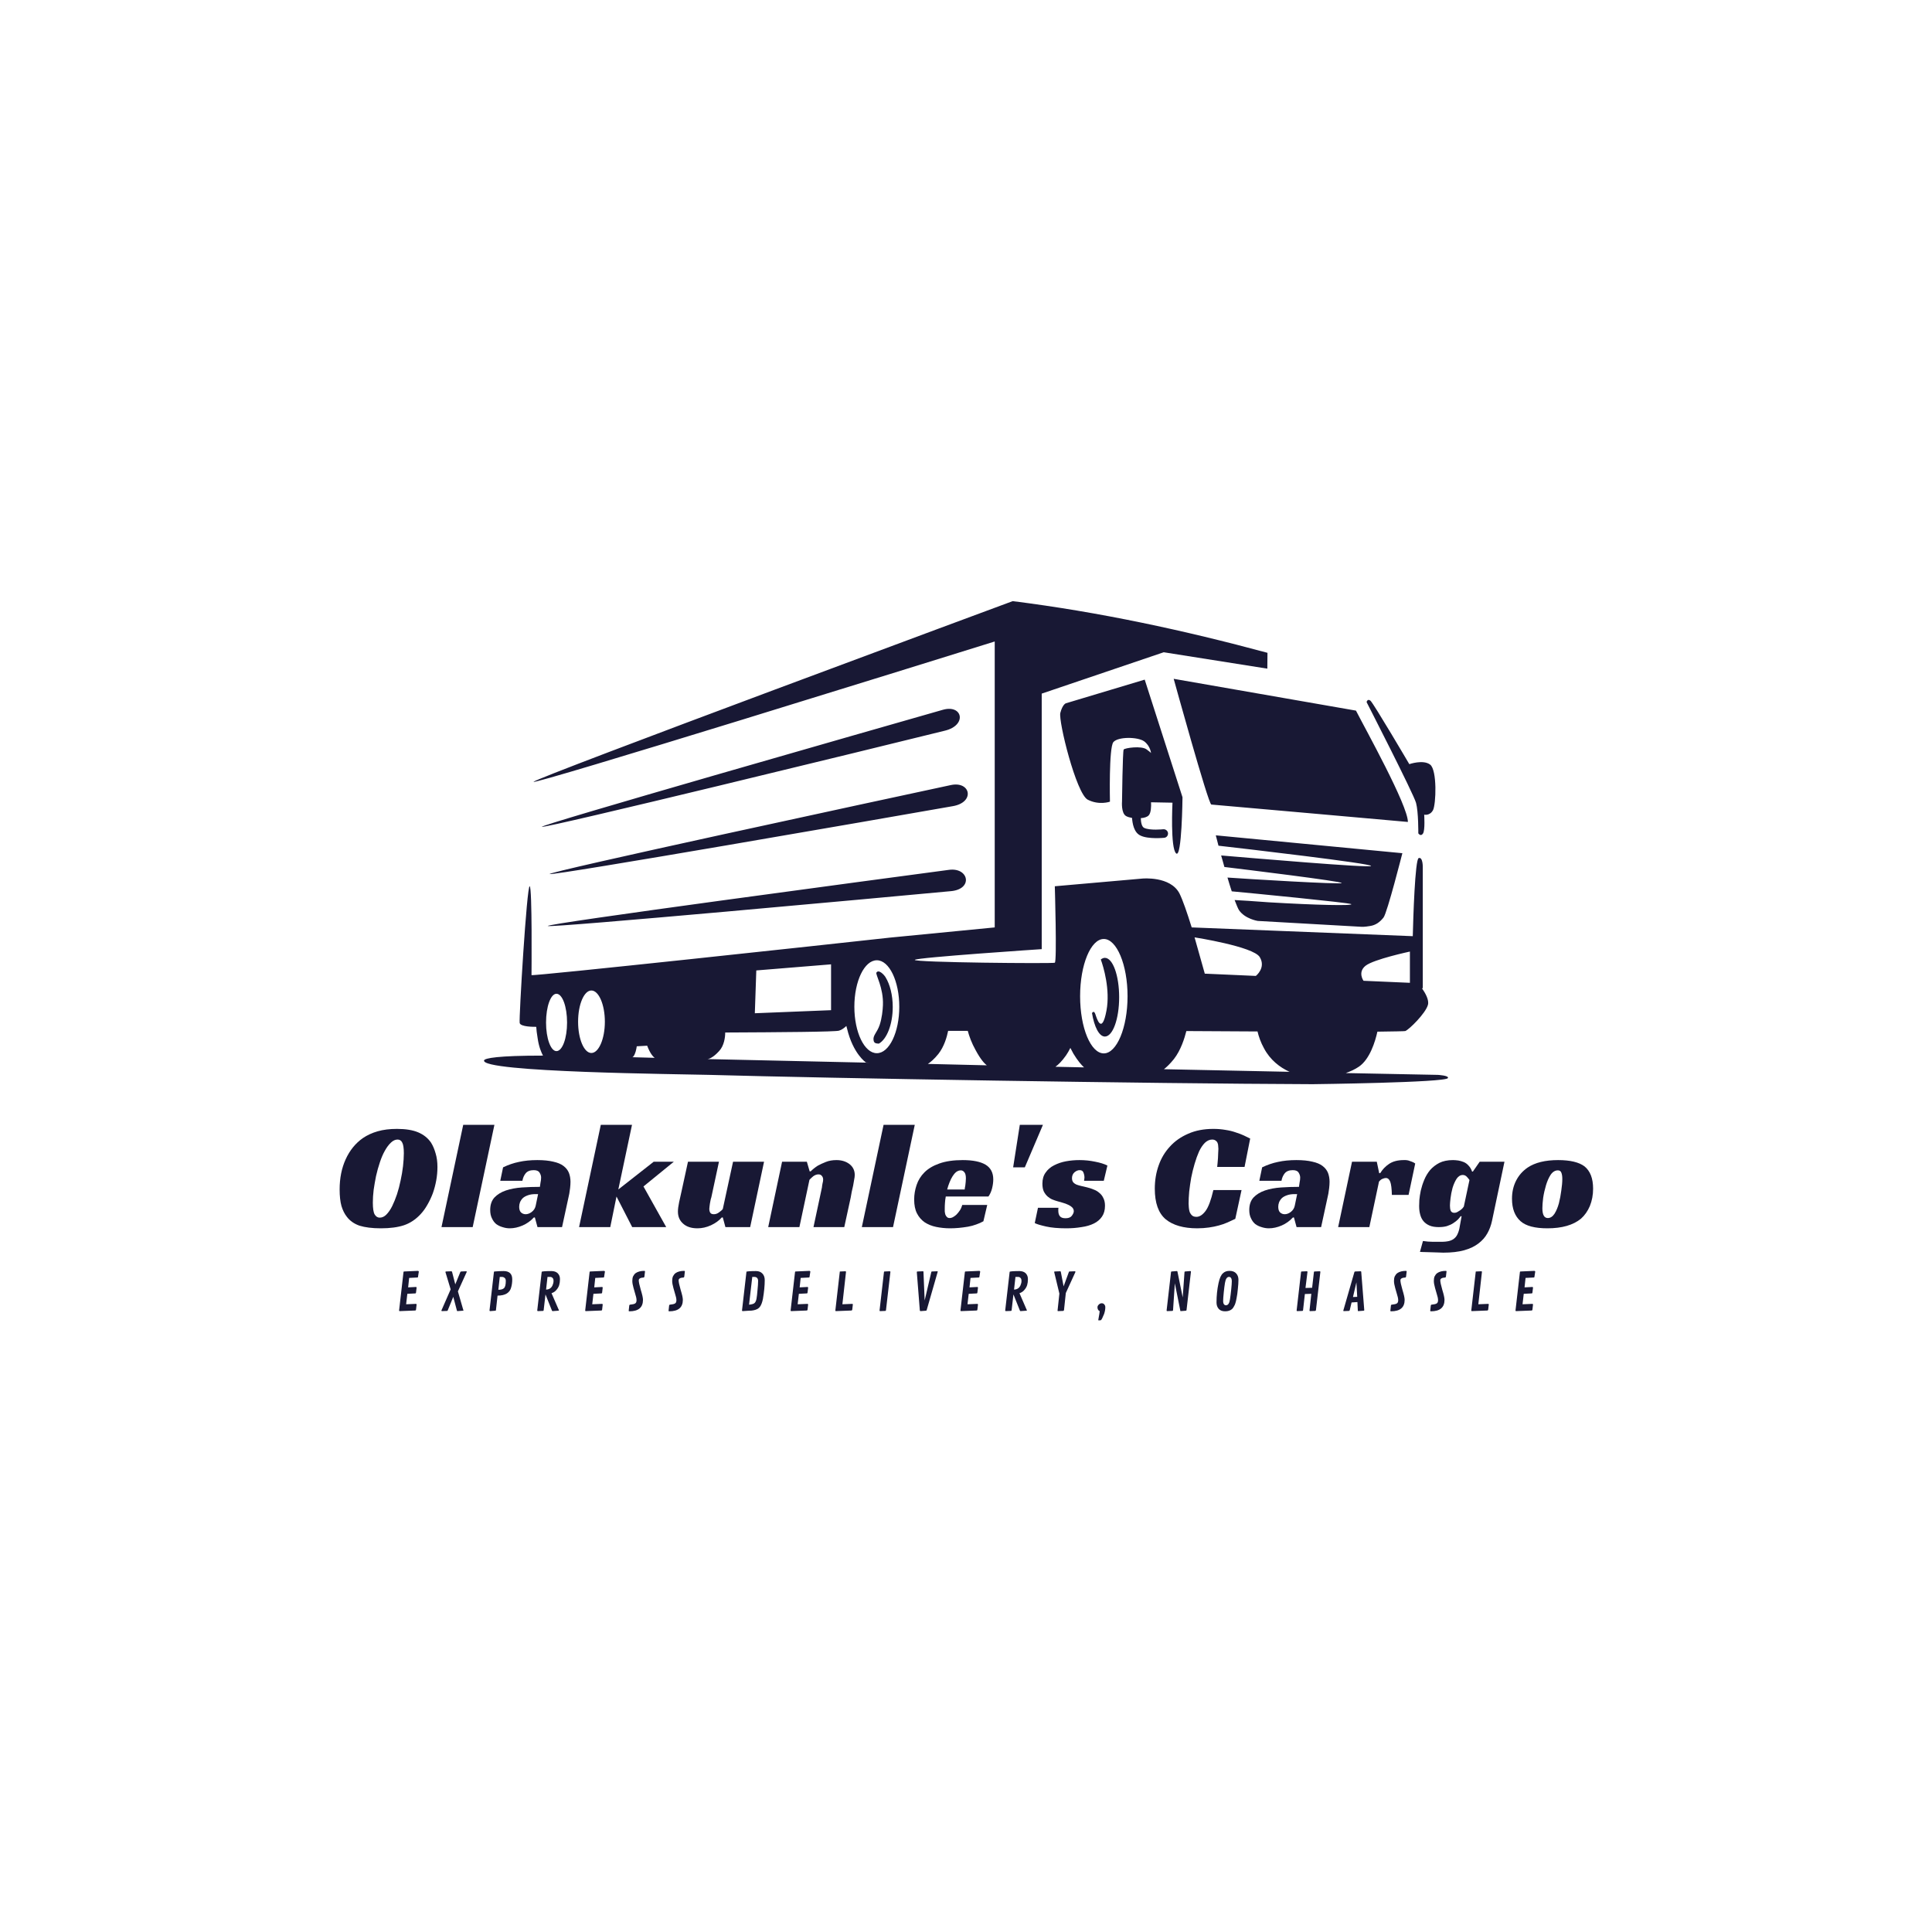 <svg xmlns="http://www.w3.org/2000/svg" xmlns:xlink="http://www.w3.org/1999/xlink" width="200" zoomAndPan="magnify" viewBox="0 0 150 150" height="200" preserveAspectRatio="xMidYMid meet" version="1.0"><defs><g/><clipPath id="9c672b0d6d"><path d="M 37.582 46.672 L 112.426 46.672 L 112.426 84.172 L 37.582 84.172 Z M 37.582 46.672 " clip-rule="nonzero"/></clipPath></defs><g clip-path="url(#9c672b0d6d)"><path fill="#181834" d="M 73.199 55.109 C 67.918 56.621 41.664 64.117 42.074 64.195 C 42.473 64.289 67.809 58.102 73.359 56.73 C 75.105 56.309 74.738 54.668 73.199 55.109 Z M 73.82 60.953 C 68.535 62.086 42.281 67.738 42.68 67.863 C 43.09 67.973 68.426 63.566 73.977 62.59 C 75.723 62.289 75.359 60.621 73.82 60.953 Z M 45.914 76.902 C 45.344 76.902 44.883 77.988 44.883 79.328 C 44.883 80.664 45.344 81.754 45.914 81.754 C 46.484 81.754 46.961 80.664 46.961 79.328 C 46.961 77.988 46.484 76.902 45.914 76.902 Z M 64.523 74.871 L 64.523 78.43 L 58.605 78.668 L 58.719 75.344 Z M 68.078 81.77 C 67.109 81.77 66.332 80.145 66.332 78.164 C 66.332 76.18 67.109 74.555 68.078 74.555 C 69.043 74.555 69.82 76.18 69.82 78.164 C 69.82 80.145 69.043 81.77 68.078 81.77 Z M 85.699 81.785 C 84.688 81.785 83.859 79.801 83.859 77.344 C 83.859 74.902 84.688 72.902 85.699 72.902 C 86.699 72.902 87.543 74.902 87.543 77.344 C 87.543 79.801 86.699 81.785 85.699 81.785 Z M 43.203 77.156 C 42.758 77.156 42.395 78.148 42.395 79.391 C 42.395 80.617 42.758 81.609 43.203 81.609 C 43.66 81.609 44.027 80.617 44.027 79.391 C 44.027 78.148 43.66 77.156 43.203 77.156 Z M 109.465 73.879 C 109.465 73.879 106.656 74.477 106.023 74.98 C 105.387 75.484 105.863 76.148 105.863 76.148 L 109.465 76.305 Z M 92.746 72.777 C 92.746 72.777 97.297 73.484 97.805 74.305 C 98.312 75.141 97.504 75.77 97.504 75.77 L 93.539 75.594 Z M 108.879 66.242 C 108.879 66.242 107.703 70.871 107.418 71.234 C 107.133 71.598 106.801 71.832 106.371 71.895 C 105.93 71.973 105.723 71.957 105.723 71.957 L 97.648 71.5 C 97.648 71.5 96.648 71.344 96.188 70.652 C 96.109 70.523 95.996 70.242 95.855 69.879 C 96.41 69.91 97.25 69.957 98.52 70.055 C 102.199 70.273 105.055 70.336 104.914 70.195 C 104.77 70.086 96.996 69.328 95.633 69.203 C 95.52 68.871 95.41 68.496 95.301 68.133 C 96.82 68.242 104.117 68.684 104.168 68.559 C 104.23 68.43 96.52 67.488 95.062 67.312 C 94.98 67 94.887 66.699 94.809 66.418 C 97.043 66.605 106.371 67.406 106.453 67.234 C 106.531 67.047 96.68 65.895 94.602 65.66 C 94.473 65.172 94.395 64.855 94.395 64.855 Z M 109.309 63.816 C 109.309 63.816 94.285 62.48 94.047 62.465 C 93.809 62.434 91.125 52.703 91.125 52.703 L 105.277 55.172 C 106.008 56.605 109.309 62.527 109.309 63.816 Z M 106.102 54.512 C 106.102 54.512 109.75 61.629 109.941 62.336 C 110.133 63.047 110.117 64.699 110.117 64.699 C 110.117 64.699 110.305 64.984 110.48 64.715 C 110.656 64.465 110.574 63.25 110.574 63.25 C 110.574 63.25 111.004 63.359 111.258 62.902 C 111.496 62.449 111.59 59.785 111.035 59.363 C 110.496 58.953 109.418 59.328 109.418 59.328 C 109.418 59.328 106.641 54.605 106.402 54.402 C 106.164 54.215 106.102 54.512 106.102 54.512 Z M 89.367 62.289 C 89.383 62.605 89.367 63.109 89.191 63.297 C 89.082 63.426 88.844 63.504 88.574 63.52 C 88.574 63.801 88.637 64.18 88.824 64.273 C 89.27 64.496 90.316 64.383 90.316 64.383 C 90.508 64.367 90.668 64.512 90.684 64.684 C 90.699 64.871 90.57 65.031 90.383 65.047 C 90.383 65.047 89.145 65.172 88.543 64.871 C 88.035 64.637 87.922 63.93 87.891 63.504 C 87.715 63.473 87.543 63.426 87.43 63.359 C 87.035 63.141 87.113 62.227 87.113 62.227 C 87.113 62.227 87.16 58.305 87.242 58.195 C 87.32 58.07 88.621 57.883 89.016 58.18 C 89.43 58.48 89.367 58.48 89.367 58.48 C 89.367 58.48 89.32 57.914 88.824 57.551 C 88.32 57.203 86.812 57.188 86.445 57.613 C 86.082 58.039 86.176 62.242 86.176 62.242 C 86.176 62.242 85.336 62.543 84.449 62.086 C 83.559 61.613 82.164 55.992 82.324 55.348 C 82.496 54.684 82.75 54.605 82.75 54.605 L 88.875 52.766 L 91.809 61.898 C 91.809 61.898 91.762 66.668 91.316 66.258 C 90.855 65.863 91.031 62.32 91.031 62.32 Z M 50.832 82.129 L 49.102 82.082 C 49.133 82.066 49.152 82.051 49.168 82.035 C 49.34 81.816 49.406 81.453 49.438 81.234 L 50.246 81.188 C 50.469 81.77 50.676 82.02 50.832 82.129 Z M 67.52 82.508 C 62.793 82.398 58.445 82.305 54.941 82.227 C 55.051 82.211 55.371 82.113 55.828 81.609 C 56.227 81.188 56.305 80.523 56.305 80.164 C 60.527 80.145 64.887 80.113 65.141 80.02 C 65.363 79.957 65.555 79.801 65.711 79.656 C 65.73 79.723 65.746 79.785 65.762 79.848 C 66.234 81.832 67.234 82.492 67.234 82.492 Z M 76.613 82.711 L 72.043 82.602 C 72.25 82.461 72.535 82.227 72.852 81.832 C 73.312 81.25 73.52 80.492 73.613 80.035 L 75.137 80.035 C 75.246 80.445 75.438 80.98 75.738 81.516 C 76.152 82.289 76.453 82.586 76.613 82.711 Z M 84.164 82.871 L 81.941 82.824 C 82.148 82.68 82.434 82.414 82.766 81.941 C 82.895 81.754 83.004 81.562 83.102 81.359 C 83.18 81.516 83.258 81.66 83.336 81.801 C 83.688 82.383 83.973 82.695 84.164 82.871 Z M 100.121 83.215 L 90.367 83.012 C 90.57 82.855 90.84 82.602 91.141 82.227 C 91.684 81.531 91.969 80.602 92.109 80.051 C 92.379 80.051 94.742 80.066 97.633 80.082 C 97.727 80.477 97.883 80.934 98.137 81.391 C 98.613 82.289 99.359 82.871 100.121 83.215 Z M 111.625 83.453 L 104.484 83.312 C 104.848 83.184 105.199 83.027 105.516 82.809 C 106.355 82.227 106.77 80.871 106.941 80.098 C 108.195 80.082 109.039 80.066 109.102 80.051 C 109.402 79.941 110.688 78.668 110.863 78.02 C 110.973 77.645 110.656 77.09 110.402 76.73 L 110.465 76.73 L 110.465 67.344 C 110.465 67.344 110.48 66.512 110.148 66.621 C 109.863 66.699 109.719 71.328 109.688 72.684 L 92.523 72.004 C 92.176 70.887 91.824 69.863 91.57 69.359 C 90.855 68.004 88.699 68.211 88.699 68.211 L 81.895 68.809 C 81.895 68.809 82.07 74.684 81.895 74.746 C 81.719 74.824 70.883 74.73 71.027 74.523 C 71.172 74.336 80.879 73.691 80.879 73.691 L 80.879 53.852 L 90.352 50.641 L 98.395 51.914 L 98.406 50.684 C 91.938 48.938 85.367 47.52 78.625 46.672 C 78.625 46.672 41.551 60.402 41.426 60.699 C 41.312 60.984 72.281 51.348 77.23 49.805 L 77.23 72.004 L 68.965 72.809 L 68.98 72.809 C 64.57 73.297 41.281 75.816 41.266 75.707 C 41.266 75.609 41.328 68.871 41.125 68.809 C 40.902 68.73 40.281 79.09 40.348 79.422 C 40.41 79.738 41.504 79.723 41.633 79.723 C 41.648 79.957 41.68 80.242 41.742 80.602 C 41.836 81.281 42.027 81.703 42.156 81.957 C 38.602 81.957 37.664 82.16 37.586 82.32 C 37.223 83.266 52.957 83.391 55.051 83.453 C 64.586 83.719 88.906 84.129 101.914 84.176 C 101.961 84.176 112.242 84.051 112.414 83.703 C 112.527 83.5 111.625 83.453 111.625 83.453 Z M 68.234 81.027 C 68.855 80.68 69.312 79.531 69.312 78.18 C 69.312 77.25 69.094 76.43 68.758 75.879 C 68.664 75.707 68.219 75.219 68.043 75.516 C 67.965 75.66 68.602 76.684 68.551 78.035 C 68.535 78.445 68.473 79.043 68.297 79.578 C 68.094 80.18 67.758 80.383 67.824 80.762 C 67.855 81.027 68.062 81.012 68.234 81.027 Z M 85.781 74.367 C 85.668 74.367 85.574 74.414 85.465 74.492 C 85.668 75.043 86.211 76.84 85.906 78.461 C 85.543 80.398 85.145 79.043 85.051 78.762 C 84.957 78.492 84.875 78.539 84.781 78.648 C 84.957 79.723 85.336 80.477 85.781 80.477 C 86.398 80.477 86.891 79.105 86.891 77.422 C 86.891 75.738 86.398 74.367 85.781 74.367 Z M 73.676 67.535 C 68.395 68.242 42.141 71.738 42.535 71.895 C 42.949 72.035 68.281 69.707 73.836 69.188 C 75.578 69.027 75.215 67.328 73.676 67.535 " fill-opacity="1" fill-rule="evenodd"/></g><g fill="#181834" fill-opacity="1"><g transform="translate(25.963, 95.272)"><g><path d="M 4.859 -7.625 C 5.535 -7.625 6.082 -7.535 6.5 -7.359 C 6.926 -7.18 7.258 -6.914 7.5 -6.562 C 7.656 -6.312 7.773 -6.031 7.859 -5.719 C 7.953 -5.414 8 -5.066 8 -4.672 C 8 -4.316 7.969 -3.969 7.906 -3.625 C 7.844 -3.281 7.754 -2.945 7.641 -2.625 C 7.523 -2.312 7.383 -2.016 7.219 -1.734 C 7.062 -1.453 6.883 -1.207 6.688 -1 C 6.312 -0.594 5.879 -0.305 5.391 -0.141 C 4.91 0.016 4.316 0.094 3.609 0.094 C 2.93 0.094 2.379 0.023 1.953 -0.109 C 1.535 -0.254 1.207 -0.484 0.969 -0.797 C 0.789 -1.023 0.648 -1.305 0.547 -1.641 C 0.453 -1.984 0.406 -2.41 0.406 -2.922 C 0.406 -3.797 0.562 -4.578 0.875 -5.266 C 1.188 -5.953 1.629 -6.5 2.203 -6.906 C 2.555 -7.145 2.941 -7.32 3.359 -7.438 C 3.785 -7.562 4.285 -7.625 4.859 -7.625 Z M 3.516 -0.734 C 3.703 -0.734 3.875 -0.812 4.031 -0.969 C 4.195 -1.133 4.348 -1.352 4.484 -1.625 C 4.617 -1.895 4.742 -2.203 4.859 -2.547 C 4.973 -2.898 5.066 -3.258 5.141 -3.625 C 5.223 -4 5.285 -4.367 5.328 -4.734 C 5.367 -5.098 5.391 -5.43 5.391 -5.734 C 5.391 -6.141 5.348 -6.414 5.266 -6.562 C 5.191 -6.719 5.07 -6.797 4.906 -6.797 C 4.727 -6.797 4.555 -6.719 4.391 -6.562 C 4.223 -6.406 4.066 -6.195 3.922 -5.938 C 3.773 -5.676 3.645 -5.375 3.531 -5.031 C 3.414 -4.688 3.316 -4.332 3.234 -3.969 C 3.16 -3.602 3.098 -3.242 3.047 -2.891 C 3.004 -2.535 2.984 -2.207 2.984 -1.906 C 2.984 -1.457 3.031 -1.148 3.125 -0.984 C 3.227 -0.816 3.359 -0.734 3.516 -0.734 Z M 3.516 -0.734 "/></g></g></g><g fill="#181834" fill-opacity="1"><g transform="translate(34.402, 95.272)"><g><path d="M 2.297 0 L -0.125 0 L 1.562 -7.938 L 3.984 -7.938 Z M 2.297 0 "/></g></g></g><g fill="#181834" fill-opacity="1"><g transform="translate(38.215, 95.272)"><g><path d="M 0.844 -4.641 C 1.25 -4.836 1.66 -4.977 2.078 -5.062 C 2.504 -5.156 2.977 -5.203 3.5 -5.203 C 4 -5.203 4.414 -5.16 4.75 -5.078 C 5.082 -5.004 5.344 -4.895 5.531 -4.75 C 5.727 -4.602 5.867 -4.426 5.953 -4.219 C 6.035 -4.008 6.078 -3.773 6.078 -3.516 C 6.078 -3.367 6.066 -3.207 6.047 -3.031 C 6.023 -2.863 6.004 -2.719 5.984 -2.594 L 5.422 0 L 3.516 0 L 3.312 -0.75 L 3.234 -0.75 C 2.984 -0.477 2.691 -0.27 2.359 -0.125 C 2.023 0.02 1.691 0.094 1.359 0.094 C 1.172 0.094 0.984 0.062 0.797 0 C 0.617 -0.051 0.457 -0.129 0.312 -0.234 C 0.176 -0.348 0.066 -0.492 -0.016 -0.672 C -0.109 -0.848 -0.156 -1.066 -0.156 -1.328 C -0.156 -1.734 -0.047 -2.055 0.172 -2.297 C 0.398 -2.535 0.695 -2.719 1.062 -2.844 C 1.438 -2.969 1.852 -3.047 2.312 -3.078 C 2.77 -3.109 3.234 -3.125 3.703 -3.125 C 3.711 -3.195 3.727 -3.305 3.75 -3.453 C 3.781 -3.598 3.797 -3.727 3.797 -3.844 C 3.797 -3.977 3.754 -4.109 3.672 -4.234 C 3.598 -4.359 3.445 -4.422 3.219 -4.422 C 2.938 -4.422 2.727 -4.336 2.594 -4.172 C 2.469 -4.016 2.383 -3.82 2.344 -3.594 L 0.625 -3.594 Z M 3.562 -2.562 L 3.359 -2.562 C 3.129 -2.562 2.93 -2.531 2.766 -2.469 C 2.609 -2.414 2.477 -2.344 2.375 -2.25 C 2.281 -2.156 2.207 -2.047 2.156 -1.922 C 2.113 -1.805 2.094 -1.691 2.094 -1.578 C 2.094 -1.379 2.141 -1.234 2.234 -1.141 C 2.336 -1.047 2.457 -1 2.594 -1 C 2.75 -1 2.906 -1.055 3.062 -1.172 C 3.227 -1.297 3.332 -1.457 3.375 -1.656 Z M 3.562 -2.562 "/></g></g></g><g fill="#181834" fill-opacity="1"><g transform="translate(45.084, 95.272)"><g><path d="M 2.922 -2.922 L 5.672 -5.078 L 7.234 -5.078 L 4.875 -3.156 L 6.641 0 L 4 0 L 2.781 -2.375 L 2.297 0 L -0.125 0 L 1.562 -7.938 L 3.984 -7.938 Z M 2.922 -2.922 "/></g></g></g><g fill="#181834" fill-opacity="1"><g transform="translate(52.509, 95.272)"><g><path d="M 4.406 -5.078 L 6.812 -5.078 L 5.734 0 L 3.812 0 L 3.609 -0.75 L 3.531 -0.75 C 3.32 -0.508 3.039 -0.305 2.688 -0.141 C 2.344 0.016 1.992 0.094 1.641 0.094 C 1.172 0.094 0.801 -0.023 0.531 -0.266 C 0.258 -0.504 0.125 -0.816 0.125 -1.203 C 0.125 -1.398 0.156 -1.645 0.219 -1.938 C 0.289 -2.238 0.352 -2.52 0.406 -2.781 L 0.906 -5.078 L 3.312 -5.078 L 2.719 -2.312 C 2.695 -2.25 2.676 -2.172 2.656 -2.078 C 2.645 -1.992 2.629 -1.91 2.609 -1.828 C 2.598 -1.754 2.586 -1.676 2.578 -1.594 C 2.566 -1.52 2.562 -1.461 2.562 -1.422 C 2.562 -1.297 2.586 -1.191 2.641 -1.109 C 2.691 -1.035 2.785 -1 2.922 -1 C 3.055 -1 3.188 -1.047 3.312 -1.141 C 3.445 -1.234 3.547 -1.32 3.609 -1.406 Z M 4.406 -5.078 "/></g></g></g><g fill="#181834" fill-opacity="1"><g transform="translate(59.768, 95.272)"><g><path d="M 3.172 -4.328 C 3.328 -4.484 3.508 -4.629 3.719 -4.766 C 3.906 -4.867 4.117 -4.969 4.359 -5.062 C 4.598 -5.156 4.867 -5.203 5.172 -5.203 C 5.578 -5.203 5.914 -5.098 6.188 -4.891 C 6.457 -4.68 6.594 -4.398 6.594 -4.047 C 6.594 -3.941 6.578 -3.816 6.547 -3.672 C 6.523 -3.523 6.5 -3.375 6.469 -3.219 C 6.438 -3.062 6.398 -2.898 6.359 -2.734 C 6.328 -2.578 6.301 -2.43 6.281 -2.297 L 5.781 0 L 3.391 0 L 4.047 -3.078 C 4.055 -3.18 4.07 -3.285 4.094 -3.391 C 4.125 -3.504 4.141 -3.602 4.141 -3.688 C 4.141 -3.801 4.109 -3.895 4.047 -3.969 C 3.984 -4.051 3.895 -4.094 3.781 -4.094 C 3.633 -4.094 3.492 -4.039 3.359 -3.938 C 3.234 -3.832 3.141 -3.742 3.078 -3.672 L 2.297 0 L -0.125 0 L 0.953 -5.078 L 2.875 -5.078 L 3.094 -4.328 Z M 3.172 -4.328 "/></g></g></g><g fill="#181834" fill-opacity="1"><g transform="translate(67.038, 95.272)"><g><path d="M 2.297 0 L -0.125 0 L 1.562 -7.938 L 3.984 -7.938 Z M 2.297 0 "/></g></g></g><g fill="#181834" fill-opacity="1"><g transform="translate(70.851, 95.272)"><g><path d="M 2.578 -2.375 C 2.547 -2.195 2.523 -2.031 2.516 -1.875 C 2.504 -1.719 2.5 -1.578 2.5 -1.453 C 2.5 -1.379 2.5 -1.301 2.5 -1.219 C 2.508 -1.133 2.523 -1.051 2.547 -0.969 C 2.578 -0.895 2.617 -0.832 2.672 -0.781 C 2.723 -0.727 2.797 -0.703 2.891 -0.703 C 2.961 -0.703 3.039 -0.723 3.125 -0.766 C 3.219 -0.816 3.312 -0.883 3.406 -0.969 C 3.5 -1.062 3.586 -1.172 3.672 -1.297 C 3.754 -1.422 3.816 -1.562 3.859 -1.719 L 5.797 -1.719 L 5.5 -0.453 C 5.332 -0.359 5.145 -0.273 4.938 -0.203 C 4.738 -0.129 4.523 -0.07 4.297 -0.031 C 4.066 0.008 3.832 0.039 3.594 0.062 C 3.363 0.082 3.141 0.094 2.922 0.094 C 2.535 0.094 2.172 0.055 1.828 -0.016 C 1.492 -0.086 1.195 -0.207 0.938 -0.375 C 0.688 -0.551 0.488 -0.781 0.344 -1.062 C 0.195 -1.352 0.125 -1.711 0.125 -2.141 C 0.125 -2.523 0.188 -2.898 0.312 -3.266 C 0.438 -3.641 0.641 -3.969 0.922 -4.25 C 1.211 -4.539 1.598 -4.77 2.078 -4.938 C 2.566 -5.113 3.172 -5.203 3.891 -5.203 C 4.68 -5.203 5.273 -5.082 5.672 -4.844 C 6.066 -4.602 6.266 -4.223 6.266 -3.703 C 6.266 -3.484 6.234 -3.25 6.172 -3 C 6.109 -2.758 6.016 -2.551 5.891 -2.375 Z M 4.141 -3.781 C 4.141 -4.02 4.098 -4.18 4.016 -4.266 C 3.941 -4.359 3.852 -4.406 3.75 -4.406 C 3.625 -4.406 3.504 -4.363 3.391 -4.281 C 3.285 -4.195 3.191 -4.086 3.109 -3.953 C 3.023 -3.816 2.945 -3.66 2.875 -3.484 C 2.801 -3.305 2.738 -3.117 2.688 -2.922 L 4.047 -2.922 C 4.055 -3.016 4.07 -3.113 4.094 -3.219 C 4.102 -3.301 4.113 -3.395 4.125 -3.5 C 4.133 -3.602 4.141 -3.695 4.141 -3.781 Z M 4.141 -3.781 "/></g></g></g><g fill="#181834" fill-opacity="1"><g transform="translate(77.661, 95.272)"><g><path d="M 1.906 -4.641 L 1 -4.641 L 1.516 -7.938 L 3.312 -7.938 Z M 1.906 -4.641 "/></g></g></g><g fill="#181834" fill-opacity="1"><g transform="translate(80.541, 95.272)"><g><path d="M 3.625 -3.594 C 3.633 -3.633 3.641 -3.672 3.641 -3.703 C 3.648 -3.742 3.656 -3.789 3.656 -3.844 C 3.656 -3.977 3.629 -4.109 3.578 -4.234 C 3.535 -4.359 3.438 -4.422 3.281 -4.422 C 3.145 -4.422 3.008 -4.363 2.875 -4.25 C 2.75 -4.133 2.688 -3.984 2.688 -3.797 C 2.688 -3.672 2.719 -3.566 2.781 -3.484 C 2.844 -3.41 2.93 -3.348 3.047 -3.297 C 3.16 -3.254 3.285 -3.219 3.422 -3.188 C 3.555 -3.156 3.691 -3.125 3.828 -3.094 C 4.016 -3.051 4.191 -2.992 4.359 -2.922 C 4.535 -2.859 4.688 -2.77 4.812 -2.656 C 4.945 -2.551 5.051 -2.414 5.125 -2.25 C 5.207 -2.094 5.25 -1.895 5.25 -1.656 C 5.25 -1.32 5.172 -1.039 5.016 -0.812 C 4.867 -0.594 4.66 -0.414 4.391 -0.281 C 4.117 -0.145 3.797 -0.051 3.422 0 C 3.055 0.062 2.664 0.094 2.25 0.094 C 1.613 0.094 1.086 0.047 0.672 -0.047 C 0.254 -0.141 -0.035 -0.227 -0.203 -0.312 L 0.047 -1.5 L 1.641 -1.5 C 1.629 -1.457 1.625 -1.414 1.625 -1.375 C 1.625 -1.344 1.625 -1.312 1.625 -1.281 C 1.625 -1.094 1.664 -0.945 1.75 -0.844 C 1.832 -0.738 1.977 -0.688 2.188 -0.688 C 2.414 -0.688 2.578 -0.75 2.672 -0.875 C 2.773 -1.008 2.828 -1.129 2.828 -1.234 C 2.828 -1.348 2.785 -1.445 2.703 -1.531 C 2.617 -1.613 2.516 -1.68 2.391 -1.734 C 2.266 -1.797 2.125 -1.848 1.969 -1.891 C 1.812 -1.93 1.664 -1.973 1.531 -2.016 C 1.426 -2.047 1.305 -2.086 1.172 -2.141 C 1.047 -2.191 0.922 -2.27 0.797 -2.375 C 0.68 -2.477 0.582 -2.609 0.5 -2.766 C 0.426 -2.93 0.391 -3.133 0.391 -3.375 C 0.391 -3.719 0.473 -4.004 0.641 -4.234 C 0.805 -4.473 1.023 -4.66 1.297 -4.797 C 1.578 -4.941 1.883 -5.047 2.219 -5.109 C 2.562 -5.172 2.91 -5.203 3.266 -5.203 C 3.691 -5.203 4.098 -5.16 4.484 -5.078 C 4.867 -5.004 5.188 -4.906 5.438 -4.781 L 5.156 -3.594 Z M 3.625 -3.594 "/></g></g></g><g fill="#181834" fill-opacity="1"><g transform="translate(86.644, 95.272)"><g/></g></g><g fill="#181834" fill-opacity="1"><g transform="translate(89.252, 95.272)"><g><path d="M 6.656 -0.641 C 6.457 -0.547 6.254 -0.453 6.047 -0.359 C 5.836 -0.266 5.613 -0.188 5.375 -0.125 C 5.145 -0.062 4.891 -0.008 4.609 0.031 C 4.328 0.07 4.023 0.094 3.703 0.094 C 2.641 0.094 1.82 -0.141 1.25 -0.609 C 0.688 -1.086 0.406 -1.879 0.406 -2.984 C 0.406 -3.617 0.504 -4.219 0.703 -4.781 C 0.898 -5.344 1.191 -5.832 1.578 -6.25 C 1.961 -6.676 2.438 -7.008 3 -7.25 C 3.562 -7.5 4.211 -7.625 4.953 -7.625 C 5.297 -7.625 5.609 -7.598 5.891 -7.547 C 6.18 -7.504 6.441 -7.441 6.672 -7.359 C 6.91 -7.285 7.117 -7.207 7.297 -7.125 C 7.484 -7.039 7.656 -6.957 7.812 -6.875 L 7.375 -4.672 L 5.25 -4.672 C 5.258 -4.754 5.27 -4.859 5.281 -4.984 C 5.289 -5.109 5.301 -5.234 5.312 -5.359 C 5.32 -5.492 5.328 -5.625 5.328 -5.75 C 5.336 -5.875 5.344 -5.984 5.344 -6.078 C 5.344 -6.141 5.336 -6.211 5.328 -6.297 C 5.328 -6.379 5.312 -6.457 5.281 -6.531 C 5.25 -6.613 5.195 -6.676 5.125 -6.719 C 5.062 -6.77 4.973 -6.797 4.859 -6.797 C 4.66 -6.797 4.473 -6.711 4.297 -6.547 C 4.129 -6.379 3.977 -6.156 3.844 -5.875 C 3.719 -5.594 3.602 -5.273 3.5 -4.922 C 3.395 -4.566 3.305 -4.207 3.234 -3.844 C 3.172 -3.477 3.117 -3.117 3.078 -2.766 C 3.047 -2.41 3.031 -2.098 3.031 -1.828 C 3.031 -1.754 3.035 -1.656 3.047 -1.531 C 3.055 -1.414 3.078 -1.301 3.109 -1.188 C 3.148 -1.082 3.211 -0.988 3.297 -0.906 C 3.379 -0.832 3.492 -0.797 3.641 -0.797 C 3.879 -0.797 4.113 -0.945 4.344 -1.25 C 4.57 -1.551 4.773 -2.094 4.953 -2.875 L 7.141 -2.875 Z M 6.656 -0.641 "/></g></g></g><g fill="#181834" fill-opacity="1"><g transform="translate(97.149, 95.272)"><g><path d="M 0.844 -4.641 C 1.25 -4.836 1.66 -4.977 2.078 -5.062 C 2.504 -5.156 2.977 -5.203 3.5 -5.203 C 4 -5.203 4.414 -5.16 4.75 -5.078 C 5.082 -5.004 5.344 -4.895 5.531 -4.75 C 5.727 -4.602 5.867 -4.426 5.953 -4.219 C 6.035 -4.008 6.078 -3.773 6.078 -3.516 C 6.078 -3.367 6.066 -3.207 6.047 -3.031 C 6.023 -2.863 6.004 -2.719 5.984 -2.594 L 5.422 0 L 3.516 0 L 3.312 -0.75 L 3.234 -0.75 C 2.984 -0.477 2.691 -0.27 2.359 -0.125 C 2.023 0.02 1.691 0.094 1.359 0.094 C 1.172 0.094 0.984 0.062 0.797 0 C 0.617 -0.051 0.457 -0.129 0.312 -0.234 C 0.176 -0.348 0.066 -0.492 -0.016 -0.672 C -0.109 -0.848 -0.156 -1.066 -0.156 -1.328 C -0.156 -1.734 -0.047 -2.055 0.172 -2.297 C 0.398 -2.535 0.695 -2.719 1.062 -2.844 C 1.438 -2.969 1.852 -3.047 2.312 -3.078 C 2.77 -3.109 3.234 -3.125 3.703 -3.125 C 3.711 -3.195 3.727 -3.305 3.75 -3.453 C 3.781 -3.598 3.797 -3.727 3.797 -3.844 C 3.797 -3.977 3.754 -4.109 3.672 -4.234 C 3.598 -4.359 3.445 -4.422 3.219 -4.422 C 2.938 -4.422 2.727 -4.336 2.594 -4.172 C 2.469 -4.016 2.383 -3.82 2.344 -3.594 L 0.625 -3.594 Z M 3.562 -2.562 L 3.359 -2.562 C 3.129 -2.562 2.93 -2.531 2.766 -2.469 C 2.609 -2.414 2.477 -2.344 2.375 -2.25 C 2.281 -2.156 2.207 -2.047 2.156 -1.922 C 2.113 -1.805 2.094 -1.691 2.094 -1.578 C 2.094 -1.379 2.141 -1.234 2.234 -1.141 C 2.336 -1.047 2.457 -1 2.594 -1 C 2.75 -1 2.906 -1.055 3.062 -1.172 C 3.227 -1.297 3.332 -1.457 3.375 -1.656 Z M 3.562 -2.562 "/></g></g></g><g fill="#181834" fill-opacity="1"><g transform="translate(104.018, 95.272)"><g><path d="M 0.953 -5.078 L 2.875 -5.078 L 3.062 -4.188 L 3.141 -4.188 C 3.316 -4.477 3.547 -4.719 3.828 -4.906 C 4.117 -5.102 4.5 -5.203 4.969 -5.203 C 5 -5.203 5.047 -5.203 5.109 -5.203 C 5.172 -5.203 5.242 -5.191 5.328 -5.172 C 5.41 -5.148 5.5 -5.117 5.594 -5.078 C 5.688 -5.047 5.773 -5 5.859 -4.938 L 5.344 -2.5 L 4.047 -2.5 C 4.035 -2.988 3.992 -3.328 3.922 -3.516 C 3.848 -3.711 3.734 -3.812 3.578 -3.812 C 3.504 -3.812 3.422 -3.789 3.328 -3.75 C 3.234 -3.719 3.141 -3.645 3.047 -3.531 L 2.297 0 L -0.125 0 Z M 0.953 -5.078 "/></g></g></g><g fill="#181834" fill-opacity="1"><g transform="translate(110.073, 95.272)"><g><path d="M 4.812 -5.078 L 6.734 -5.078 L 5.766 -0.484 C 5.691 -0.129 5.57 0.191 5.406 0.484 C 5.238 0.785 5.008 1.047 4.719 1.266 C 4.426 1.492 4.055 1.672 3.609 1.797 C 3.16 1.922 2.617 1.984 1.984 1.984 C 1.867 1.984 1.727 1.977 1.562 1.969 C 1.395 1.969 1.223 1.961 1.047 1.953 C 0.879 1.953 0.711 1.945 0.547 1.938 C 0.391 1.938 0.266 1.93 0.172 1.922 L 0.406 1.078 C 0.656 1.117 0.91 1.141 1.172 1.141 C 1.441 1.141 1.672 1.141 1.859 1.141 C 2.086 1.141 2.281 1.117 2.438 1.078 C 2.602 1.035 2.738 0.969 2.844 0.875 C 2.957 0.781 3.047 0.656 3.109 0.5 C 3.18 0.344 3.234 0.148 3.266 -0.078 L 3.406 -0.844 L 3.328 -0.844 C 3.285 -0.781 3.219 -0.695 3.125 -0.594 C 3.031 -0.5 2.91 -0.406 2.766 -0.312 C 2.629 -0.219 2.461 -0.141 2.266 -0.078 C 2.078 -0.023 1.863 0 1.625 0 C 1.344 0 1.102 -0.039 0.906 -0.125 C 0.719 -0.207 0.562 -0.32 0.438 -0.469 C 0.32 -0.613 0.238 -0.785 0.188 -0.984 C 0.133 -1.18 0.109 -1.398 0.109 -1.641 C 0.109 -1.742 0.113 -1.898 0.125 -2.109 C 0.145 -2.328 0.18 -2.566 0.234 -2.828 C 0.297 -3.098 0.383 -3.375 0.5 -3.656 C 0.613 -3.938 0.766 -4.191 0.953 -4.422 C 1.148 -4.648 1.391 -4.836 1.672 -4.984 C 1.961 -5.129 2.316 -5.203 2.734 -5.203 C 2.859 -5.203 2.992 -5.191 3.141 -5.172 C 3.285 -5.148 3.43 -5.109 3.578 -5.047 C 3.723 -4.984 3.848 -4.891 3.953 -4.766 C 4.066 -4.648 4.156 -4.5 4.219 -4.312 L 4.281 -4.312 Z M 3.5 -4.047 C 3.312 -4.047 3.148 -3.945 3.016 -3.75 C 2.891 -3.551 2.785 -3.316 2.703 -3.047 C 2.629 -2.773 2.578 -2.508 2.547 -2.25 C 2.516 -1.988 2.5 -1.797 2.5 -1.672 C 2.5 -1.504 2.52 -1.367 2.562 -1.266 C 2.613 -1.16 2.707 -1.109 2.844 -1.109 C 2.926 -1.109 3.004 -1.129 3.078 -1.172 C 3.148 -1.211 3.219 -1.254 3.281 -1.297 C 3.352 -1.348 3.414 -1.398 3.469 -1.453 C 3.52 -1.516 3.555 -1.562 3.578 -1.594 L 4.016 -3.656 C 3.953 -3.75 3.879 -3.836 3.797 -3.922 C 3.711 -4.004 3.613 -4.047 3.5 -4.047 Z M 3.5 -4.047 "/></g></g></g><g fill="#181834" fill-opacity="1"><g transform="translate(117.25, 95.272)"><g><path d="M 3.719 -5.203 C 4.656 -5.203 5.336 -5.039 5.766 -4.719 C 6.211 -4.363 6.438 -3.785 6.438 -2.984 C 6.438 -2.492 6.352 -2.047 6.188 -1.641 C 6.02 -1.242 5.789 -0.914 5.5 -0.656 C 4.895 -0.156 4.023 0.094 2.891 0.094 C 1.922 0.094 1.227 -0.086 0.812 -0.453 C 0.363 -0.848 0.141 -1.43 0.141 -2.203 C 0.141 -2.711 0.242 -3.176 0.453 -3.594 C 0.66 -4.008 0.961 -4.352 1.359 -4.625 C 1.93 -5.008 2.719 -5.203 3.719 -5.203 Z M 2.922 -0.703 C 3.117 -0.703 3.289 -0.812 3.438 -1.031 C 3.582 -1.258 3.695 -1.531 3.781 -1.844 C 3.863 -2.164 3.926 -2.5 3.969 -2.844 C 4.02 -3.188 4.047 -3.484 4.047 -3.734 C 4.047 -3.953 4.02 -4.117 3.969 -4.234 C 3.926 -4.348 3.836 -4.406 3.703 -4.406 C 3.484 -4.406 3.297 -4.289 3.141 -4.062 C 2.992 -3.832 2.875 -3.562 2.781 -3.25 C 2.688 -2.938 2.613 -2.613 2.562 -2.281 C 2.52 -1.945 2.5 -1.676 2.5 -1.469 C 2.5 -0.957 2.641 -0.703 2.922 -0.703 Z M 2.922 -0.703 "/></g></g></g><g fill="#181834" fill-opacity="1"><g transform="translate(30.766, 101.779)"><g><path d="M 1.484 -1.359 L 0.859 -1.328 L 0.766 -0.516 L 1.531 -0.547 C 1.562 -0.547 1.578 -0.523 1.578 -0.484 L 1.531 -0.078 C 1.531 -0.055 1.508 -0.039 1.469 -0.031 L 0.266 0.016 C 0.234 0.016 0.219 0 0.219 -0.031 L 0.562 -3.016 C 0.562 -3.047 0.578 -3.062 0.609 -3.062 L 1.688 -3.109 C 1.727 -3.098 1.75 -3.078 1.75 -3.047 L 1.688 -2.641 C 1.688 -2.609 1.672 -2.594 1.641 -2.594 L 1 -2.562 L 0.922 -1.828 L 1.531 -1.859 C 1.562 -1.859 1.578 -1.836 1.578 -1.797 L 1.531 -1.406 C 1.52 -1.375 1.504 -1.359 1.484 -1.359 Z M 1.484 -1.359 "/></g></g></g><g fill="#181834" fill-opacity="1"><g transform="translate(34.239, 101.779)"><g><path d="M 2 -3.031 L 1.312 -1.516 L 1.734 -0.062 C 1.742 -0.062 1.75 -0.055 1.75 -0.047 C 1.75 -0.023 1.727 -0.016 1.688 -0.016 L 1.266 0.016 C 1.254 0.004 1.242 -0.008 1.234 -0.031 L 0.953 -1.094 L 0.531 -0.062 C 0.52 -0.031 0.504 -0.008 0.484 0 L 0.078 0.016 C 0.047 0.016 0.031 0 0.031 -0.031 L 0.75 -1.672 L 0.344 -3.016 C 0.344 -3.047 0.359 -3.062 0.391 -3.062 L 0.797 -3.078 C 0.828 -3.078 0.848 -3.062 0.859 -3.031 L 1.109 -2.062 L 1.5 -3.016 C 1.52 -3.047 1.539 -3.062 1.562 -3.062 L 1.953 -3.078 C 1.984 -3.078 2 -3.062 2 -3.031 Z M 2 -3.031 "/></g></g></g><g fill="#181834" fill-opacity="1"><g transform="translate(37.786, 101.779)"><g><path d="M 1.906 -1.844 C 1.801 -1.406 1.445 -1.188 0.844 -1.188 L 0.719 -0.062 C 0.719 -0.031 0.703 -0.016 0.672 -0.016 L 0.266 0.016 C 0.234 0.004 0.219 -0.008 0.219 -0.031 L 0.562 -3.016 C 0.562 -3.047 0.578 -3.062 0.609 -3.062 C 0.859 -3.082 1.094 -3.094 1.312 -3.094 C 1.758 -3.094 1.984 -2.879 1.984 -2.453 C 1.984 -2.223 1.957 -2.02 1.906 -1.844 Z M 1.016 -2.641 L 0.906 -1.641 C 1.125 -1.641 1.273 -1.688 1.359 -1.781 C 1.441 -1.875 1.484 -2.055 1.484 -2.328 C 1.484 -2.441 1.453 -2.52 1.391 -2.562 C 1.336 -2.613 1.266 -2.641 1.172 -2.641 C 1.086 -2.641 1.035 -2.641 1.016 -2.641 Z M 1.016 -2.641 "/></g></g></g><g fill="#181834" fill-opacity="1"><g transform="translate(41.492, 101.779)"><g><path d="M 1.906 -0.047 C 1.906 -0.023 1.883 -0.016 1.844 -0.016 L 1.406 0.016 C 1.383 0.004 1.367 -0.008 1.359 -0.031 L 0.859 -1.281 L 0.719 -0.062 C 0.719 -0.031 0.703 -0.008 0.672 0 L 0.266 0.016 C 0.234 0.004 0.219 -0.008 0.219 -0.031 L 0.562 -3 C 0.562 -3.031 0.566 -3.047 0.578 -3.047 C 0.586 -3.055 0.656 -3.066 0.781 -3.078 C 0.914 -3.086 1.094 -3.094 1.312 -3.094 C 1.531 -3.094 1.695 -3.035 1.812 -2.922 C 1.926 -2.805 1.984 -2.656 1.984 -2.469 C 1.984 -2.289 1.961 -2.133 1.922 -2 C 1.879 -1.863 1.805 -1.738 1.703 -1.625 C 1.609 -1.508 1.484 -1.426 1.328 -1.375 L 1.891 -0.078 C 1.898 -0.066 1.906 -0.055 1.906 -0.047 Z M 1.016 -2.641 L 0.906 -1.656 C 1.145 -1.664 1.312 -1.773 1.406 -1.984 C 1.457 -2.098 1.484 -2.211 1.484 -2.328 C 1.484 -2.441 1.457 -2.52 1.406 -2.562 C 1.363 -2.613 1.297 -2.641 1.203 -2.641 C 1.109 -2.641 1.047 -2.641 1.016 -2.641 Z M 1.016 -2.641 "/></g></g></g><g fill="#181834" fill-opacity="1"><g transform="translate(45.215, 101.779)"><g><path d="M 1.484 -1.359 L 0.859 -1.328 L 0.766 -0.516 L 1.531 -0.547 C 1.562 -0.547 1.578 -0.523 1.578 -0.484 L 1.531 -0.078 C 1.531 -0.055 1.508 -0.039 1.469 -0.031 L 0.266 0.016 C 0.234 0.016 0.219 0 0.219 -0.031 L 0.562 -3.016 C 0.562 -3.047 0.578 -3.062 0.609 -3.062 L 1.688 -3.109 C 1.727 -3.098 1.75 -3.078 1.75 -3.047 L 1.688 -2.641 C 1.688 -2.609 1.672 -2.594 1.641 -2.594 L 1 -2.562 L 0.922 -1.828 L 1.531 -1.859 C 1.562 -1.859 1.578 -1.836 1.578 -1.797 L 1.531 -1.406 C 1.52 -1.375 1.504 -1.359 1.484 -1.359 Z M 1.484 -1.359 "/></g></g></g><g fill="#181834" fill-opacity="1"><g transform="translate(48.687, 101.779)"><g><path d="M 0.172 0.031 C 0.141 0.031 0.125 0.016 0.125 -0.016 L 0.172 -0.438 C 0.18 -0.457 0.195 -0.473 0.219 -0.484 C 0.426 -0.504 0.562 -0.535 0.625 -0.578 C 0.695 -0.617 0.734 -0.703 0.734 -0.828 C 0.734 -0.961 0.695 -1.133 0.625 -1.344 C 0.562 -1.562 0.52 -1.707 0.5 -1.781 C 0.438 -2 0.406 -2.18 0.406 -2.328 C 0.406 -2.473 0.426 -2.594 0.469 -2.688 C 0.52 -2.789 0.586 -2.875 0.672 -2.938 C 0.836 -3.051 1.062 -3.109 1.344 -3.109 C 1.375 -3.109 1.391 -3.094 1.391 -3.062 L 1.344 -2.656 C 1.332 -2.625 1.316 -2.602 1.297 -2.594 C 1.035 -2.582 0.906 -2.508 0.906 -2.375 C 0.906 -2.25 0.957 -2.004 1.062 -1.641 C 1.176 -1.273 1.234 -1.016 1.234 -0.859 C 1.234 -0.266 0.879 0.031 0.172 0.031 Z M 0.172 0.031 "/></g></g></g><g fill="#181834" fill-opacity="1"><g transform="translate(51.782, 101.779)"><g><path d="M 0.172 0.031 C 0.141 0.031 0.125 0.016 0.125 -0.016 L 0.172 -0.438 C 0.18 -0.457 0.195 -0.473 0.219 -0.484 C 0.426 -0.504 0.562 -0.535 0.625 -0.578 C 0.695 -0.617 0.734 -0.703 0.734 -0.828 C 0.734 -0.961 0.695 -1.133 0.625 -1.344 C 0.562 -1.562 0.52 -1.707 0.5 -1.781 C 0.438 -2 0.406 -2.18 0.406 -2.328 C 0.406 -2.473 0.426 -2.594 0.469 -2.688 C 0.52 -2.789 0.586 -2.875 0.672 -2.938 C 0.836 -3.051 1.062 -3.109 1.344 -3.109 C 1.375 -3.109 1.391 -3.094 1.391 -3.062 L 1.344 -2.656 C 1.332 -2.625 1.316 -2.602 1.297 -2.594 C 1.035 -2.582 0.906 -2.508 0.906 -2.375 C 0.906 -2.25 0.957 -2.004 1.062 -1.641 C 1.176 -1.273 1.234 -1.016 1.234 -0.859 C 1.234 -0.266 0.879 0.031 0.172 0.031 Z M 0.172 0.031 "/></g></g></g><g fill="#181834" fill-opacity="1"><g transform="translate(54.876, 101.779)"><g/></g></g><g fill="#181834" fill-opacity="1"><g transform="translate(57.39, 101.779)"><g><path d="M 0.562 -3.016 C 0.562 -3.035 0.562 -3.047 0.562 -3.047 C 0.57 -3.055 0.641 -3.066 0.766 -3.078 C 0.898 -3.086 1.078 -3.094 1.297 -3.094 C 1.516 -3.094 1.68 -3.031 1.797 -2.906 C 1.922 -2.781 1.984 -2.609 1.984 -2.391 C 1.984 -1.973 1.938 -1.488 1.844 -0.938 C 1.789 -0.656 1.707 -0.441 1.594 -0.297 C 1.488 -0.172 1.328 -0.086 1.109 -0.047 C 1.016 -0.023 0.895 -0.016 0.75 -0.016 L 0.266 0.016 C 0.234 0.004 0.219 -0.008 0.219 -0.031 Z M 1.016 -2.641 L 0.766 -0.484 C 0.961 -0.504 1.098 -0.539 1.172 -0.594 C 1.254 -0.656 1.312 -0.77 1.344 -0.938 C 1.375 -1.102 1.398 -1.328 1.422 -1.609 C 1.453 -1.898 1.469 -2.141 1.469 -2.328 C 1.469 -2.43 1.441 -2.508 1.391 -2.562 C 1.336 -2.613 1.266 -2.641 1.172 -2.641 C 1.086 -2.641 1.035 -2.641 1.016 -2.641 Z M 1.016 -2.641 "/></g></g></g><g fill="#181834" fill-opacity="1"><g transform="translate(61.164, 101.779)"><g><path d="M 1.484 -1.359 L 0.859 -1.328 L 0.766 -0.516 L 1.531 -0.547 C 1.562 -0.547 1.578 -0.523 1.578 -0.484 L 1.531 -0.078 C 1.531 -0.055 1.508 -0.039 1.469 -0.031 L 0.266 0.016 C 0.234 0.016 0.219 0 0.219 -0.031 L 0.562 -3.016 C 0.562 -3.047 0.578 -3.062 0.609 -3.062 L 1.688 -3.109 C 1.727 -3.098 1.75 -3.078 1.75 -3.047 L 1.688 -2.641 C 1.688 -2.609 1.672 -2.594 1.641 -2.594 L 1 -2.562 L 0.922 -1.828 L 1.531 -1.859 C 1.562 -1.859 1.578 -1.836 1.578 -1.797 L 1.531 -1.406 C 1.52 -1.375 1.504 -1.359 1.484 -1.359 Z M 1.484 -1.359 "/></g></g></g><g fill="#181834" fill-opacity="1"><g transform="translate(64.637, 101.779)"><g><path d="M 1.047 -3.031 L 0.766 -0.516 L 1.531 -0.547 C 1.562 -0.547 1.578 -0.531 1.578 -0.5 L 1.531 -0.094 C 1.52 -0.051 1.5 -0.031 1.469 -0.031 L 0.266 0.016 C 0.234 0.016 0.219 0 0.219 -0.031 L 0.562 -3.016 C 0.562 -3.035 0.562 -3.047 0.562 -3.047 C 0.57 -3.055 0.586 -3.062 0.609 -3.062 L 1 -3.078 C 1.031 -3.078 1.047 -3.062 1.047 -3.031 Z M 1.047 -3.031 "/></g></g></g><g fill="#181834" fill-opacity="1"><g transform="translate(68.069, 101.779)"><g><path d="M 1.062 -3.031 L 0.719 -0.062 C 0.719 -0.031 0.703 -0.008 0.672 0 L 0.266 0.016 C 0.234 0.016 0.219 0 0.219 -0.031 L 0.562 -3.016 C 0.562 -3.047 0.578 -3.062 0.609 -3.062 L 1 -3.078 C 1.039 -3.078 1.062 -3.062 1.062 -3.031 Z M 1.062 -3.031 "/></g></g></g><g fill="#181834" fill-opacity="1"><g transform="translate(70.853, 101.779)"><g><path d="M 0.562 -0.047 L 0.328 -3.016 C 0.328 -3.047 0.348 -3.062 0.391 -3.062 L 0.797 -3.078 C 0.828 -3.078 0.844 -3.066 0.844 -3.047 L 0.938 -0.812 L 1.453 -3.016 C 1.453 -3.035 1.457 -3.047 1.469 -3.047 C 1.477 -3.055 1.488 -3.062 1.5 -3.062 L 1.906 -3.078 C 1.938 -3.078 1.953 -3.066 1.953 -3.047 L 1.094 -0.062 C 1.082 -0.031 1.066 -0.016 1.047 -0.016 L 0.609 0.016 C 0.578 0.004 0.562 -0.016 0.562 -0.047 Z M 0.562 -0.047 "/></g></g></g><g fill="#181834" fill-opacity="1"><g transform="translate(74.351, 101.779)"><g><path d="M 1.484 -1.359 L 0.859 -1.328 L 0.766 -0.516 L 1.531 -0.547 C 1.562 -0.547 1.578 -0.523 1.578 -0.484 L 1.531 -0.078 C 1.531 -0.055 1.508 -0.039 1.469 -0.031 L 0.266 0.016 C 0.234 0.016 0.219 0 0.219 -0.031 L 0.562 -3.016 C 0.562 -3.047 0.578 -3.062 0.609 -3.062 L 1.688 -3.109 C 1.727 -3.098 1.75 -3.078 1.75 -3.047 L 1.688 -2.641 C 1.688 -2.609 1.672 -2.594 1.641 -2.594 L 1 -2.562 L 0.922 -1.828 L 1.531 -1.859 C 1.562 -1.859 1.578 -1.836 1.578 -1.797 L 1.531 -1.406 C 1.52 -1.375 1.504 -1.359 1.484 -1.359 Z M 1.484 -1.359 "/></g></g></g><g fill="#181834" fill-opacity="1"><g transform="translate(77.824, 101.779)"><g><path d="M 1.906 -0.047 C 1.906 -0.023 1.883 -0.016 1.844 -0.016 L 1.406 0.016 C 1.383 0.004 1.367 -0.008 1.359 -0.031 L 0.859 -1.281 L 0.719 -0.062 C 0.719 -0.031 0.703 -0.008 0.672 0 L 0.266 0.016 C 0.234 0.004 0.219 -0.008 0.219 -0.031 L 0.562 -3 C 0.562 -3.031 0.566 -3.047 0.578 -3.047 C 0.586 -3.055 0.656 -3.066 0.781 -3.078 C 0.914 -3.086 1.094 -3.094 1.312 -3.094 C 1.531 -3.094 1.695 -3.035 1.812 -2.922 C 1.926 -2.805 1.984 -2.656 1.984 -2.469 C 1.984 -2.289 1.961 -2.133 1.922 -2 C 1.879 -1.863 1.805 -1.738 1.703 -1.625 C 1.609 -1.508 1.484 -1.426 1.328 -1.375 L 1.891 -0.078 C 1.898 -0.066 1.906 -0.055 1.906 -0.047 Z M 1.016 -2.641 L 0.906 -1.656 C 1.145 -1.664 1.312 -1.773 1.406 -1.984 C 1.457 -2.098 1.484 -2.211 1.484 -2.328 C 1.484 -2.441 1.457 -2.52 1.406 -2.562 C 1.363 -2.613 1.297 -2.641 1.203 -2.641 C 1.109 -2.641 1.047 -2.641 1.016 -2.641 Z M 1.016 -2.641 "/></g></g></g><g fill="#181834" fill-opacity="1"><g transform="translate(81.547, 101.779)"><g><path d="M 0.812 -3.047 L 1.031 -1.906 L 1.438 -3.016 C 1.445 -3.047 1.461 -3.062 1.484 -3.062 L 1.891 -3.078 C 1.91 -3.078 1.926 -3.07 1.938 -3.062 C 1.945 -3.051 1.953 -3.039 1.953 -3.031 L 1.203 -1.391 L 1.062 -0.062 C 1.051 -0.031 1.031 -0.008 1 0 L 0.594 0.016 C 0.57 0.016 0.562 0 0.562 -0.031 L 0.703 -1.344 L 0.297 -3.031 C 0.297 -3.051 0.316 -3.062 0.359 -3.062 L 0.75 -3.078 C 0.781 -3.078 0.801 -3.066 0.812 -3.047 Z M 0.812 -3.047 "/></g></g></g><g fill="#181834" fill-opacity="1"><g transform="translate(85.004, 101.779)"><g><path d="M 0.266 0.703 C 0.266 0.68 0.281 0.594 0.312 0.438 C 0.344 0.289 0.363 0.148 0.375 0.016 C 0.32 -0.004 0.281 -0.039 0.25 -0.094 C 0.219 -0.145 0.203 -0.207 0.203 -0.281 C 0.203 -0.352 0.234 -0.422 0.297 -0.484 C 0.367 -0.555 0.445 -0.594 0.531 -0.594 C 0.625 -0.594 0.691 -0.562 0.734 -0.5 C 0.785 -0.445 0.812 -0.375 0.812 -0.281 C 0.812 -0.125 0.781 0.047 0.719 0.234 C 0.602 0.523 0.52 0.688 0.469 0.719 C 0.445 0.727 0.391 0.734 0.297 0.734 C 0.273 0.734 0.266 0.723 0.266 0.703 Z M 0.266 0.703 "/></g></g></g><g fill="#181834" fill-opacity="1"><g transform="translate(87.843, 101.779)"><g/></g></g><g fill="#181834" fill-opacity="1"><g transform="translate(90.356, 101.779)"><g><path d="M 2.109 -3.047 L 1.766 -0.062 C 1.754 -0.031 1.738 -0.016 1.719 -0.016 L 1.312 0.016 C 1.289 0.016 1.281 0 1.281 -0.031 L 0.859 -2.141 L 0.719 -0.062 C 0.719 -0.031 0.703 -0.008 0.672 0 L 0.266 0.016 C 0.234 0.016 0.219 0 0.219 -0.031 L 0.562 -3.016 C 0.562 -3.047 0.578 -3.062 0.609 -3.062 L 1.016 -3.094 C 1.035 -3.094 1.047 -3.086 1.047 -3.078 C 1.055 -3.066 1.062 -3.055 1.062 -3.047 L 1.469 -1.047 L 1.609 -3.016 C 1.609 -3.047 1.625 -3.062 1.656 -3.062 L 2.047 -3.094 C 2.086 -3.094 2.109 -3.078 2.109 -3.047 Z M 2.109 -3.047 "/></g></g></g><g fill="#181834" fill-opacity="1"><g transform="translate(94.184, 101.779)"><g><path d="M 0.938 0.031 C 0.719 0.031 0.551 -0.031 0.438 -0.156 C 0.32 -0.289 0.266 -0.457 0.266 -0.656 C 0.266 -1.164 0.316 -1.664 0.422 -2.156 C 0.504 -2.539 0.617 -2.797 0.766 -2.922 C 0.891 -3.047 1.062 -3.109 1.281 -3.109 C 1.508 -3.109 1.68 -3.039 1.797 -2.906 C 1.91 -2.781 1.969 -2.617 1.969 -2.422 C 1.969 -2.223 1.953 -1.984 1.922 -1.703 C 1.898 -1.43 1.867 -1.203 1.828 -1.016 C 1.797 -0.836 1.766 -0.703 1.734 -0.609 C 1.711 -0.523 1.676 -0.441 1.625 -0.359 C 1.582 -0.273 1.535 -0.207 1.484 -0.156 C 1.348 -0.031 1.164 0.031 0.938 0.031 Z M 1 -0.438 C 1.164 -0.438 1.27 -0.594 1.312 -0.906 C 1.344 -1.102 1.375 -1.352 1.406 -1.656 C 1.438 -1.969 1.453 -2.18 1.453 -2.297 C 1.453 -2.422 1.43 -2.508 1.391 -2.562 C 1.359 -2.613 1.305 -2.641 1.234 -2.641 C 1.078 -2.641 0.973 -2.484 0.922 -2.172 C 0.891 -1.992 0.859 -1.75 0.828 -1.438 C 0.797 -1.125 0.781 -0.906 0.781 -0.781 C 0.781 -0.656 0.801 -0.566 0.844 -0.516 C 0.883 -0.461 0.938 -0.438 1 -0.438 Z M 1 -0.438 "/></g></g></g><g fill="#181834" fill-opacity="1"><g transform="translate(97.937, 101.779)"><g/></g></g><g fill="#181834" fill-opacity="1"><g transform="translate(100.451, 101.779)"><g><path d="M 2.062 -3.031 L 1.719 -0.062 C 1.707 -0.031 1.691 -0.008 1.672 0 L 1.266 0.016 C 1.234 0.016 1.219 0 1.219 -0.031 L 1.359 -1.328 L 0.859 -1.312 L 0.719 -0.062 C 0.719 -0.031 0.703 -0.008 0.672 0 L 0.266 0.016 C 0.234 0.016 0.219 0 0.219 -0.031 L 0.562 -3.016 C 0.562 -3.047 0.578 -3.062 0.609 -3.062 L 1 -3.078 C 1.039 -3.078 1.062 -3.062 1.062 -3.031 L 0.906 -1.781 L 1.422 -1.797 L 1.562 -3.016 C 1.562 -3.047 1.578 -3.062 1.609 -3.062 L 2 -3.078 C 2.039 -3.078 2.062 -3.062 2.062 -3.031 Z M 2.062 -3.031 "/></g></g></g><g fill="#181834" fill-opacity="1"><g transform="translate(104.233, 101.779)"><g><path d="M 1.453 -3.031 L 1.688 -0.062 C 1.688 -0.031 1.672 -0.016 1.641 -0.016 L 1.219 0.016 C 1.195 0.016 1.188 0 1.188 -0.031 L 1.156 -0.688 L 0.703 -0.656 L 0.562 -0.062 C 0.551 -0.039 0.539 -0.023 0.531 -0.016 C 0.531 -0.016 0.52 -0.008 0.5 0 L 0.094 0.016 C 0.07 0.016 0.062 0 0.062 -0.031 L 0.922 -3.016 C 0.93 -3.047 0.953 -3.062 0.984 -3.062 L 1.406 -3.078 C 1.438 -3.078 1.453 -3.062 1.453 -3.031 Z M 1.078 -2.219 L 0.812 -1.078 L 1.141 -1.094 Z M 1.078 -2.219 "/></g></g></g><g fill="#181834" fill-opacity="1"><g transform="translate(107.822, 101.779)"><g><path d="M 0.172 0.031 C 0.141 0.031 0.125 0.016 0.125 -0.016 L 0.172 -0.438 C 0.18 -0.457 0.195 -0.473 0.219 -0.484 C 0.426 -0.504 0.562 -0.535 0.625 -0.578 C 0.695 -0.617 0.734 -0.703 0.734 -0.828 C 0.734 -0.961 0.695 -1.133 0.625 -1.344 C 0.562 -1.562 0.52 -1.707 0.5 -1.781 C 0.438 -2 0.406 -2.18 0.406 -2.328 C 0.406 -2.473 0.426 -2.594 0.469 -2.688 C 0.52 -2.789 0.586 -2.875 0.672 -2.938 C 0.836 -3.051 1.062 -3.109 1.344 -3.109 C 1.375 -3.109 1.391 -3.094 1.391 -3.062 L 1.344 -2.656 C 1.332 -2.625 1.316 -2.602 1.297 -2.594 C 1.035 -2.582 0.906 -2.508 0.906 -2.375 C 0.906 -2.25 0.957 -2.004 1.062 -1.641 C 1.176 -1.273 1.234 -1.016 1.234 -0.859 C 1.234 -0.266 0.879 0.031 0.172 0.031 Z M 0.172 0.031 "/></g></g></g><g fill="#181834" fill-opacity="1"><g transform="translate(110.917, 101.779)"><g><path d="M 0.172 0.031 C 0.141 0.031 0.125 0.016 0.125 -0.016 L 0.172 -0.438 C 0.18 -0.457 0.195 -0.473 0.219 -0.484 C 0.426 -0.504 0.562 -0.535 0.625 -0.578 C 0.695 -0.617 0.734 -0.703 0.734 -0.828 C 0.734 -0.961 0.695 -1.133 0.625 -1.344 C 0.562 -1.562 0.52 -1.707 0.5 -1.781 C 0.438 -2 0.406 -2.18 0.406 -2.328 C 0.406 -2.473 0.426 -2.594 0.469 -2.688 C 0.52 -2.789 0.586 -2.875 0.672 -2.938 C 0.836 -3.051 1.062 -3.109 1.344 -3.109 C 1.375 -3.109 1.391 -3.094 1.391 -3.062 L 1.344 -2.656 C 1.332 -2.625 1.316 -2.602 1.297 -2.594 C 1.035 -2.582 0.906 -2.508 0.906 -2.375 C 0.906 -2.25 0.957 -2.004 1.062 -1.641 C 1.176 -1.273 1.234 -1.016 1.234 -0.859 C 1.234 -0.266 0.879 0.031 0.172 0.031 Z M 0.172 0.031 "/></g></g></g><g fill="#181834" fill-opacity="1"><g transform="translate(114.011, 101.779)"><g><path d="M 1.047 -3.031 L 0.766 -0.516 L 1.531 -0.547 C 1.562 -0.547 1.578 -0.531 1.578 -0.5 L 1.531 -0.094 C 1.52 -0.051 1.5 -0.031 1.469 -0.031 L 0.266 0.016 C 0.234 0.016 0.219 0 0.219 -0.031 L 0.562 -3.016 C 0.562 -3.035 0.562 -3.047 0.562 -3.047 C 0.57 -3.055 0.586 -3.062 0.609 -3.062 L 1 -3.078 C 1.031 -3.078 1.047 -3.062 1.047 -3.031 Z M 1.047 -3.031 "/></g></g></g><g fill="#181834" fill-opacity="1"><g transform="translate(117.444, 101.779)"><g><path d="M 1.484 -1.359 L 0.859 -1.328 L 0.766 -0.516 L 1.531 -0.547 C 1.562 -0.547 1.578 -0.523 1.578 -0.484 L 1.531 -0.078 C 1.531 -0.055 1.508 -0.039 1.469 -0.031 L 0.266 0.016 C 0.234 0.016 0.219 0 0.219 -0.031 L 0.562 -3.016 C 0.562 -3.047 0.578 -3.062 0.609 -3.062 L 1.688 -3.109 C 1.727 -3.098 1.75 -3.078 1.75 -3.047 L 1.688 -2.641 C 1.688 -2.609 1.672 -2.594 1.641 -2.594 L 1 -2.562 L 0.922 -1.828 L 1.531 -1.859 C 1.562 -1.859 1.578 -1.836 1.578 -1.797 L 1.531 -1.406 C 1.52 -1.375 1.504 -1.359 1.484 -1.359 Z M 1.484 -1.359 "/></g></g></g></svg>